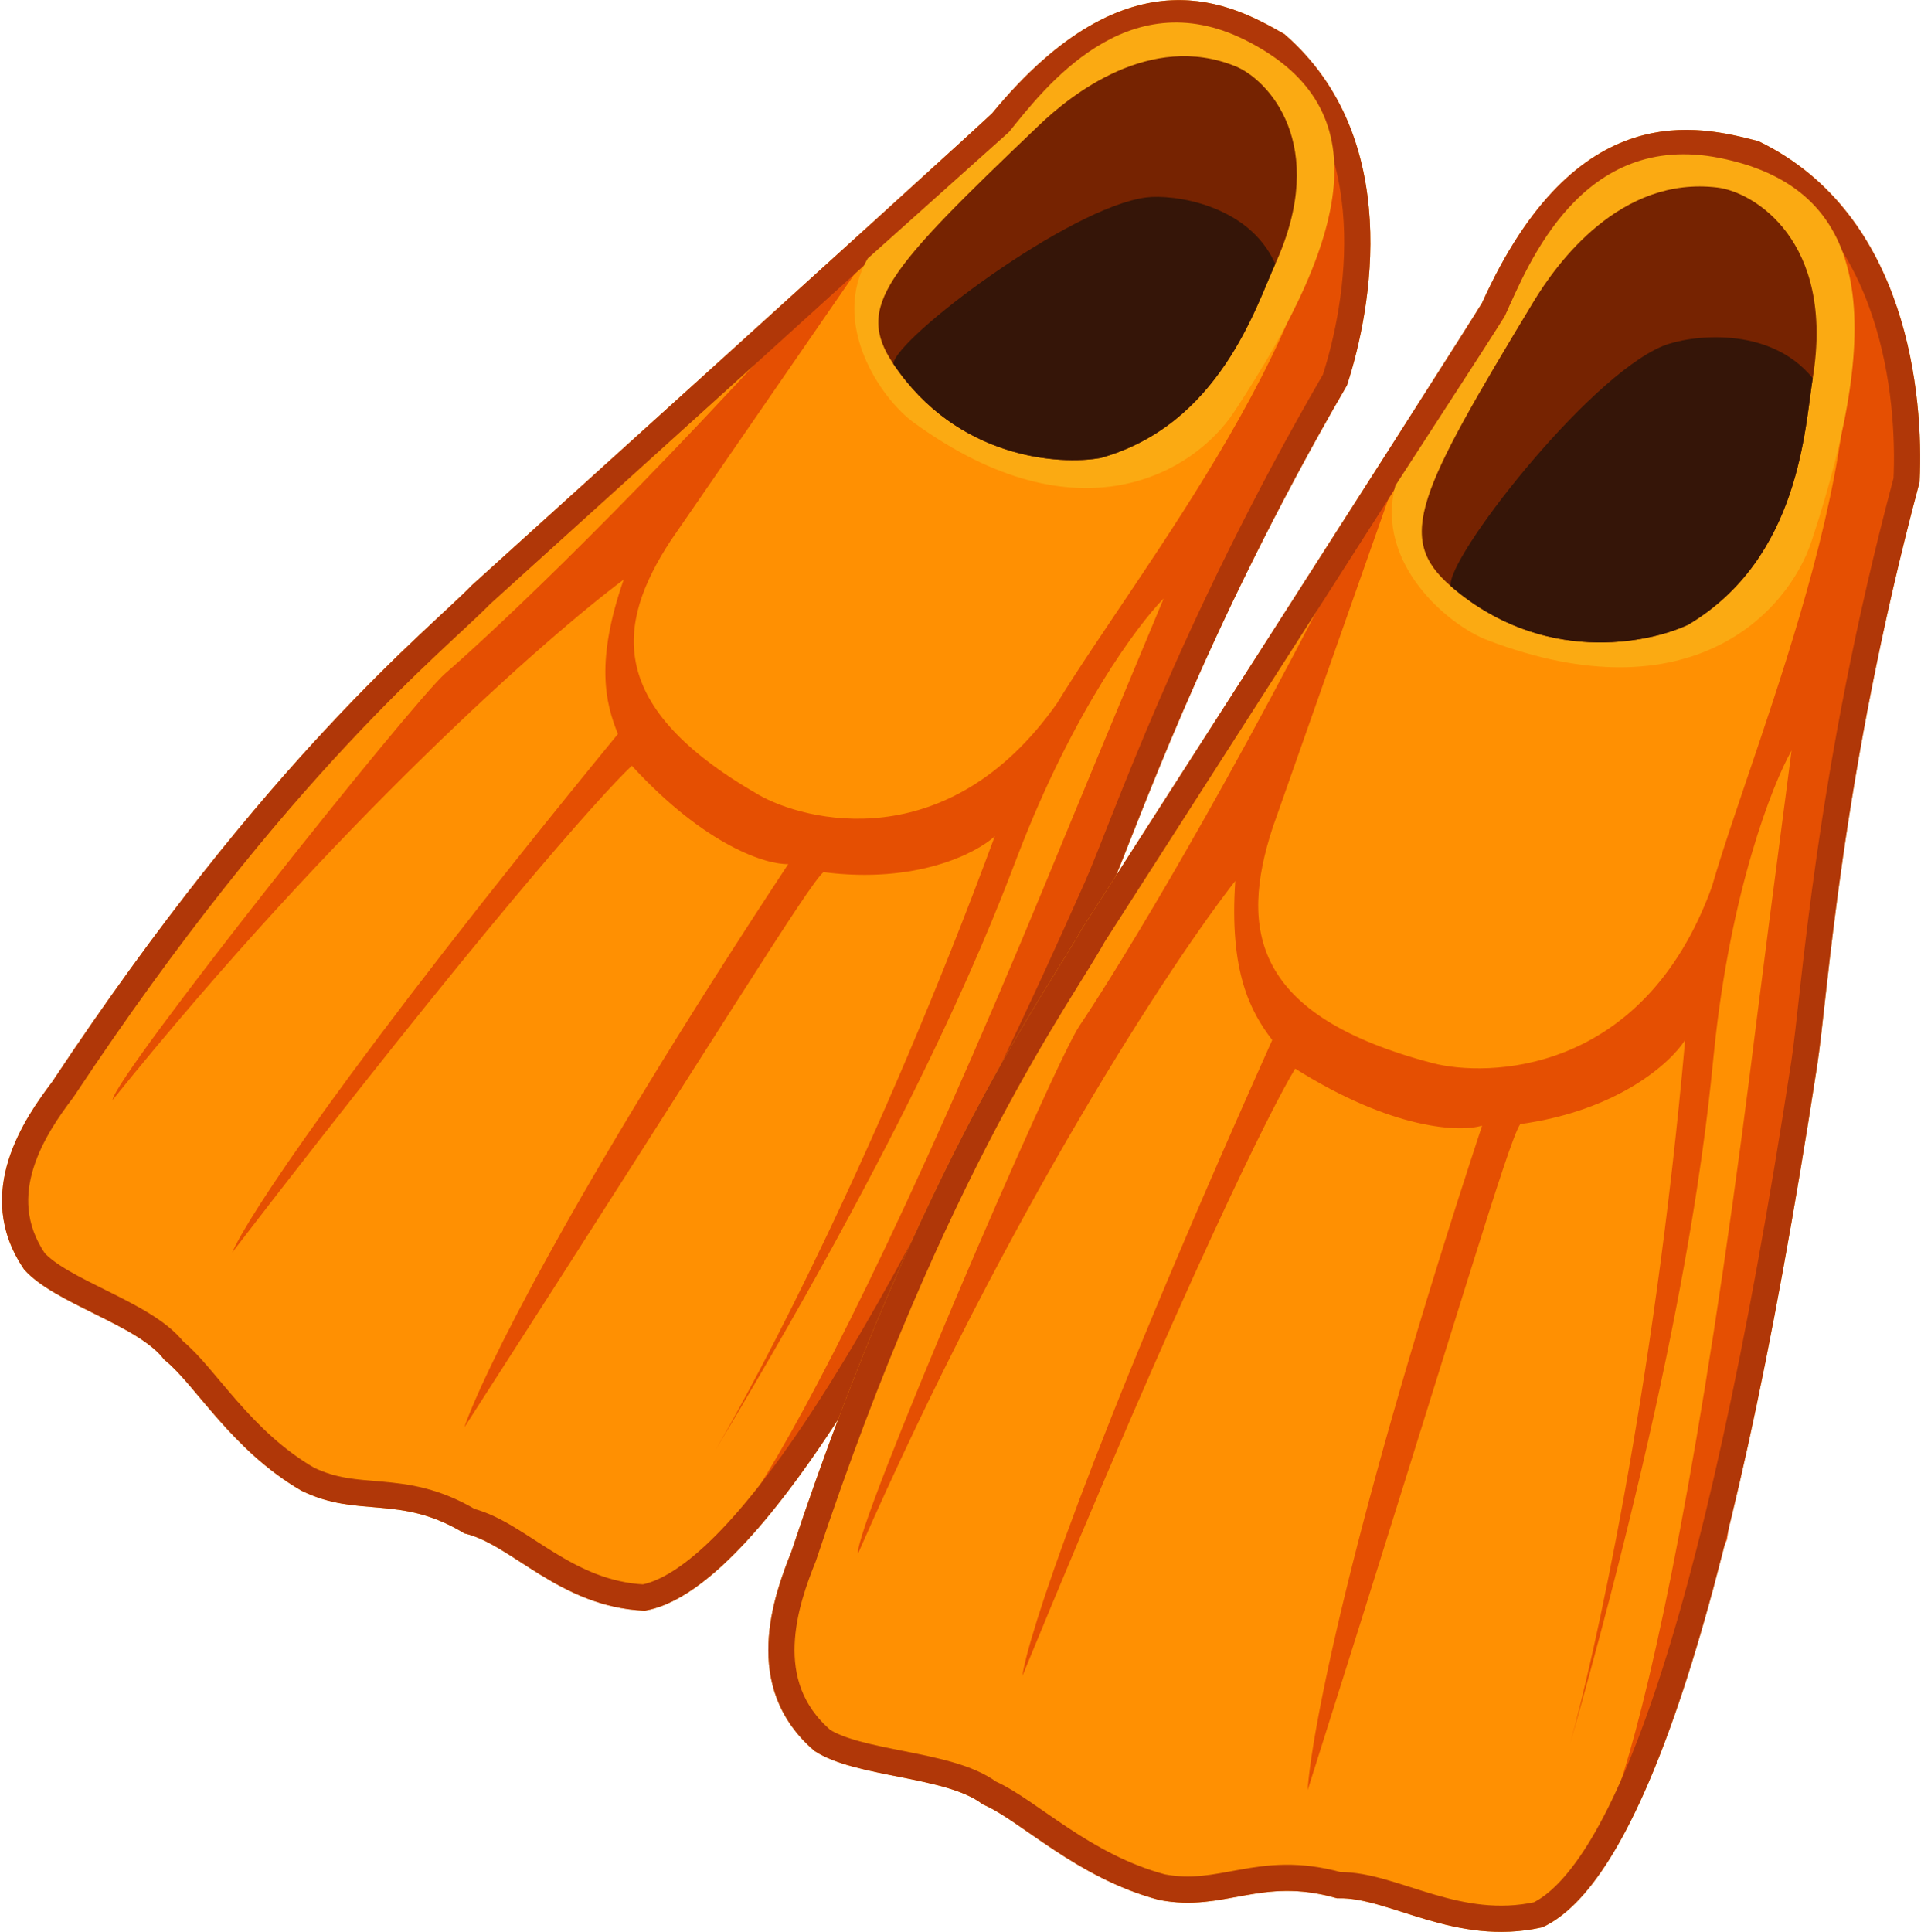 <svg width="880" height="885" viewBox="0 0 880 885" fill="none" xmlns="http://www.w3.org/2000/svg">
<path d="M617.065 176.475C628.425 141.724 643.051 63.091 588.434 15.644L588.375 15.61C565.612 2.623 517.61 -24.765 454.48 51.89C449.714 56.458 395.393 106.071 216.24 267.986C197.131 287.863 123.249 345.639 23.88 495.569C11.806 511.559 -12.975 546.307 11.001 581.394C24.847 597.181 63.374 606.884 75.25 622.801C89.231 633.767 105.934 664.181 138.144 682.818C164.32 695.609 183.116 684.295 212.744 702.341C234.407 707.306 256.425 736.123 295.343 737.766C336.73 730.757 402.739 645.95 508.072 408.61C520.384 380.869 550.604 290.771 617.065 176.475Z" fill="#FF9002"/>
<path d="M484.231 322.131C520.789 262.107 615.846 143.692 608.281 62.398L621.935 91.724L621.06 146.343L585.971 216.891L416.452 596.7L342.395 689.131C335.637 699.242 330.901 704.857 328.117 706.952L342.395 689.131C363.626 657.368 404.815 581.239 468.126 430.503C485.071 390.157 482.569 395.003 533.07 274.139C521.297 285.994 491.489 326.025 466.437 391.306C456.341 417.614 424.86 502.863 327.734 664.174C346.683 632.294 402.489 527.232 455.721 383.028C447.309 390.803 419.836 404.978 377.24 399.485C370.243 405.32 329.466 472.462 212.707 653.82C220.293 631.302 260.595 548.171 361.108 395.788C351.326 396.133 323.3 387.608 289.446 350.741C275.443 363.864 219.228 426.821 106.401 573.666C112.758 558.629 156.994 490.08 283.08 336.184C277.175 321.732 272.787 302.777 285.703 265.472C250.584 291.705 154.59 376.108 51.573 503.856C52.431 493.056 188.958 321.404 204.073 308.374C219.187 295.344 278.685 241.063 368.277 142.256L398.823 114.813L307.261 247.612C281.872 286.424 277.654 323.877 347.521 364.051C368.096 375.882 433.904 393.552 484.231 322.131Z" fill="#E54F02"/>
<path d="M536.858 6.127C557.388 5.123 573.541 14.06 584.928 20.551C610.334 42.86 619.823 72.465 621.501 101.17C623.175 129.782 617.038 157.045 611.549 174.026C545.102 288.425 514.636 379.03 502.588 406.176C449.975 524.724 407.305 604.893 372.75 656.211C355.47 681.874 340.342 700.138 327.153 712.352C314.203 724.344 303.547 730.106 294.943 731.739C277.306 730.842 263.311 723.922 250.713 716.186C247.515 714.222 244.443 712.23 241.394 710.259C238.371 708.305 235.359 706.366 232.4 704.593C226.832 701.258 221.063 698.271 215.057 696.73C199.457 687.434 186.524 685.674 174.674 684.632C162.765 683.585 152.773 683.24 140.958 677.512C125.769 668.683 114.102 657.03 104.365 645.968C99.357 640.279 95.232 635.191 90.991 630.269C87.153 625.812 83.358 621.664 79.565 618.572C75.933 613.968 70.759 610.102 65.299 606.731C59.53 603.169 52.924 599.854 46.536 596.677C40.046 593.449 33.775 590.361 28.253 587.113C22.836 583.928 18.57 580.826 15.738 577.687C5.229 562.096 5.387 546.751 9.649 533.109C14.019 519.116 22.653 507.15 28.668 499.184L28.779 499.037L28.881 498.883C127.57 349.979 200.689 292.706 220.394 272.319C399.384 110.551 453.784 60.868 458.632 56.222L458.886 55.978L459.111 55.705C489.974 18.23 516.318 7.131 536.858 6.127Z" stroke="#B03708" stroke-width="12"/>
<path d="M418.612 193.572C403.314 182.461 380.209 148.193 397.517 118.395L462.219 60.456C478.457 40.406 515.902 -8.893 570.362 18.294C629.37 47.752 621.859 103.13 565.231 188.851C547.256 216.061 494.488 248.685 418.612 193.572Z" fill="#FBAA12"/>
<path d="M504.159 209.783C485.45 213.096 438.566 210.313 409.25 166.686C391.525 140.307 405.989 124.198 476.037 57.316C490.378 43.623 526.811 14.334 566.127 30.422C580.547 36.322 609.252 65.857 584.197 120.915C575.401 140.244 558.576 194.603 504.159 209.783Z" fill="#762301"/>
<path d="M504.159 209.783C485.45 213.096 438.566 210.313 409.25 166.686C409.942 155.201 489.739 94.9 525.21 90.416C537.066 88.918 572.07 93.394 584.197 120.915C575.401 140.244 558.576 194.603 504.159 209.783Z" fill="#351508"/>
<path d="M879.351 220.839C881.312 182.23 874.443 97.937 805.56 64.659L805.49 64.641C778.664 57.697 722.091 43.054 678.917 138.772C675.319 144.753 633.64 210.435 495.705 425.311C481.714 450.889 422.337 530.322 362.493 710.854C354.605 730.518 338.948 772.843 373.138 802.002C391.643 814.273 433.645 813.497 450.175 826.447C467.481 833.763 492.955 860.167 530.988 870.258C561.243 876.055 577.287 859.301 612.523 869.503C636.004 868.566 666.458 891.869 706.627 882.759C746.915 864.136 790.767 759.303 832.471 487.922C837.346 456.203 843.211 355.889 879.351 220.839Z" fill="#FF9002"/>
<path d="M784.175 406.285C804.843 334.903 869.022 187.725 838.771 106.868L860.832 133.008L875.077 188.984L858.824 270.698L791.11 705.246L741.16 820.09C737.066 832.281 733.789 839.323 731.529 842.233L741.16 820.09C754.021 781.795 774.951 692.695 797.777 521.333C803.886 475.468 802.676 481.106 820.71 343.777C811.983 359.137 792.66 408.248 785.189 481.804C782.179 511.448 773.683 607.163 719.282 798.687C729.782 760.904 757.609 638.229 771.96 476.328C765.532 486.592 741.427 508.672 696.438 514.872C690.916 522.765 667.915 602.58 599.036 820.002C600.537 794.922 618.621 698.924 678.952 515.57C669.067 518.634 638.105 517.702 593.342 489.466C582.69 506.738 542.777 586.561 468.344 767.675C470.664 750.569 496.804 668.36 582.812 476.376C572.781 463.265 563.049 445.139 565.89 403.493C537.324 439.995 462.763 552.727 393.048 711.635C390.931 700.377 482.671 487.38 494.483 469.895C506.294 452.41 551.963 380.53 615.999 254.875L639.563 218.405L582.938 379.293C567.787 425.935 573.863 465.321 656.292 486.952C680.566 493.322 752.615 493.113 784.175 406.285Z" fill="#E54F02"/>
<path d="M750.188 68.915C770.981 62.162 790.044 66.846 803.465 70.315C835.698 86.088 853.642 113.765 863.334 142.658C872.995 171.462 874.286 201.048 873.387 219.921C837.287 355.068 831.317 455.935 826.541 487.011C805.71 622.569 784.383 716.224 763.337 778.196C752.812 809.186 742.426 832.043 732.334 848.193C722.412 864.069 713.08 872.965 704.661 877.049C686.315 881.052 670.037 877.851 655.006 873.439C651.194 872.32 647.504 871.137 643.848 869.971C640.221 868.815 636.615 867.671 633.11 866.684C626.497 864.822 619.803 863.382 613.283 863.481C594.836 858.323 581.197 860.104 568.828 862.323C556.4 864.553 546.041 866.988 532.319 864.402C514.313 859.589 499.135 850.906 486.116 842.306C479.431 837.89 473.791 833.827 468.115 829.989C462.951 826.498 457.938 823.325 453.231 821.235C448.294 817.567 441.976 815.063 435.47 813.137C428.613 811.106 420.969 809.556 413.567 808.085C406.054 806.591 398.787 805.177 392.237 803.389C385.804 801.634 380.545 799.635 376.739 797.182C361.583 784.1 357.462 768.28 358.032 753.092C358.616 737.537 364.131 722.885 368.062 713.088L368.13 712.917L368.188 712.743C427.658 533.338 486.445 454.595 500.86 428.385C638.667 213.709 680.403 147.943 684.059 141.864L684.241 141.561L684.387 141.238C705.519 94.387 729.386 75.672 750.188 68.915Z" stroke="#B03708" stroke-width="12"/>
<path d="M681.585 293.288C662.895 286.19 629.82 257.625 639.223 222.422L689.188 145.367C700.201 120.408 724.747 59.723 787.854 72.372C856.231 86.076 863.916 144.667 829.889 247.834C819.089 280.581 774.285 328.497 681.585 293.288Z" fill="#FBAA12"/>
<path d="M773.372 286.12C755.199 294.685 706.586 304.84 664.58 268.447C639.182 246.443 649.477 225.995 702.418 138.334C713.257 120.387 742.317 80.402 786.894 85.921C803.243 87.945 840.721 110.127 830.413 173.254C826.795 195.416 824.693 255.548 773.372 286.12Z" fill="#762301"/>
<path d="M773.372 286.12C755.199 294.685 706.586 304.84 664.58 268.447C662.103 256.537 726.816 172.888 761.769 158.481C773.452 153.666 810.411 148.532 830.413 173.254C826.795 195.416 824.693 255.548 773.372 286.12Z" fill="#351508"/>
</svg>
